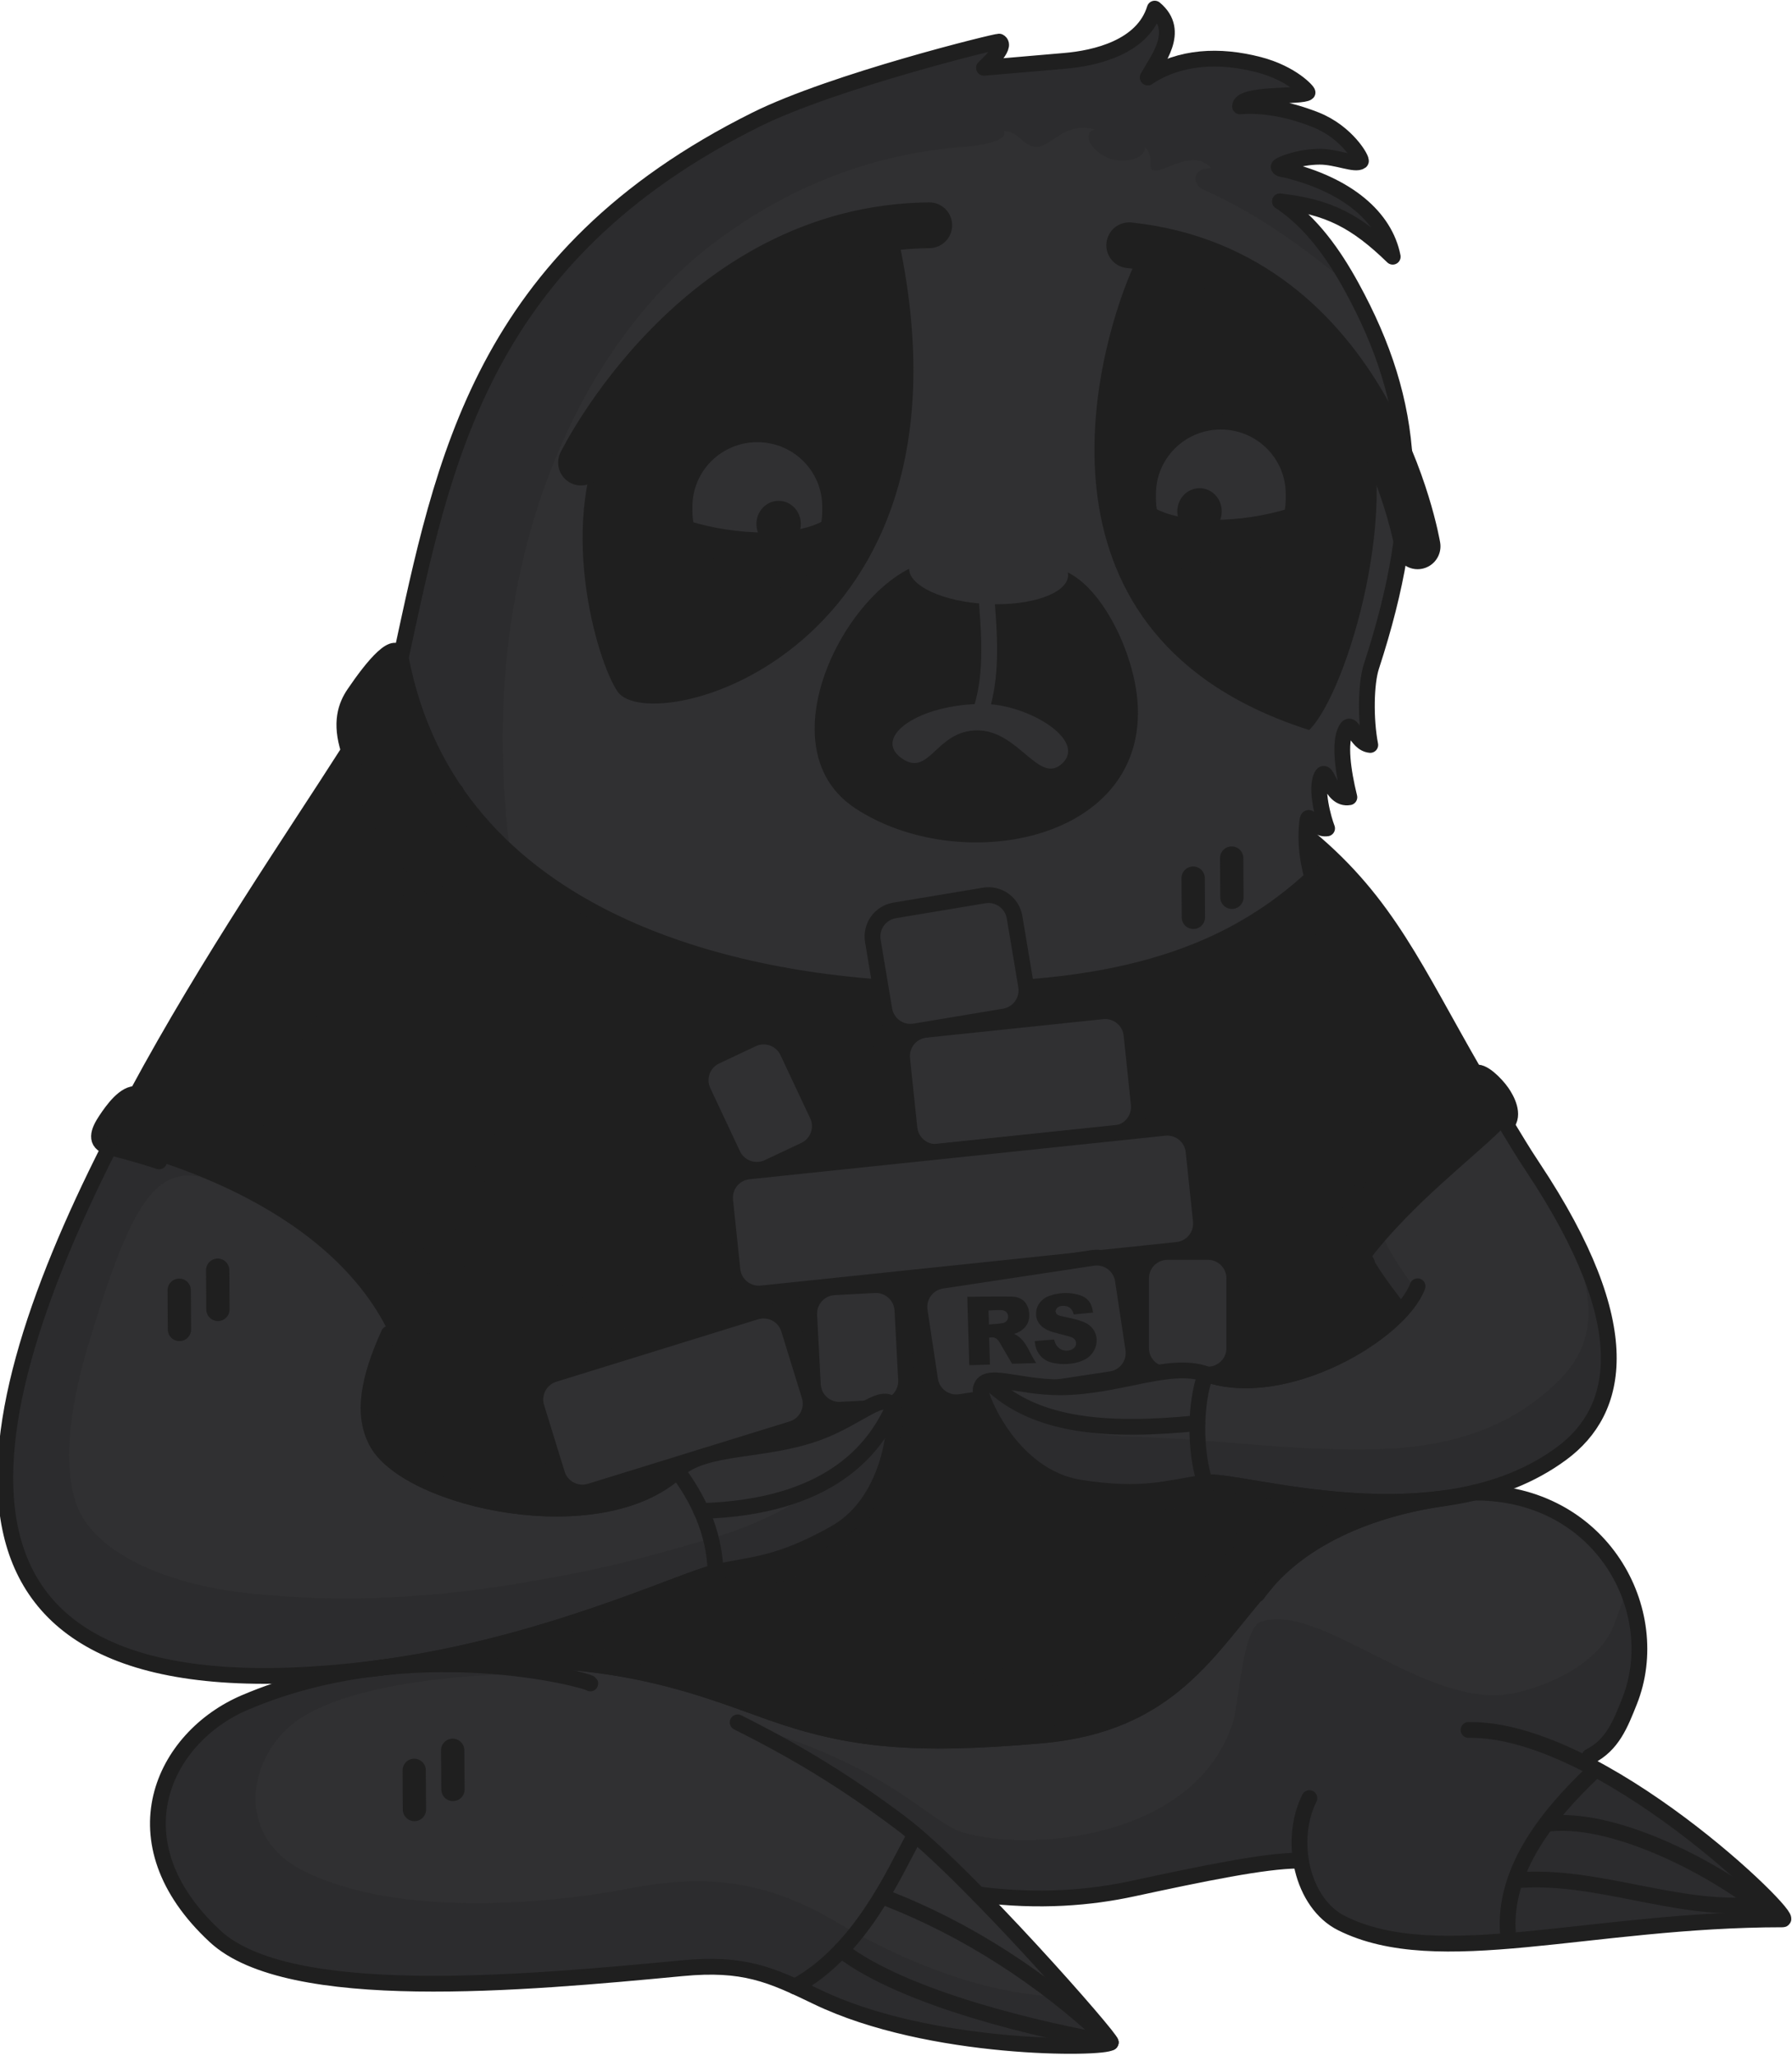 <svg width="839" height="962" viewBox="0 0 839 962" fill="none" xmlns="http://www.w3.org/2000/svg">
<path d="M52.676 533.818C104.288 432.821 182.96 328.864 187.554 307.752C207.399 216.254 224.903 120.106 353.806 56.007C389.915 38.023 466.952 19.109 467.713 19.475C471.913 21.589 460.609 31.737 460.609 31.737C460.609 31.737 482.681 29.792 498.268 28.467C512.785 27.255 534.969 22.125 540.55 4C553.347 14.683 541.142 28.608 537.337 36.247C552.502 26.353 570.852 25.479 589.371 30.299C605.016 34.386 612.457 42.984 612.119 43.322C609.807 45.633 580.52 43.266 580.52 49.777C590.442 49.044 602.028 50.594 615.84 56.007C630.695 61.841 637.911 74.864 637.065 75.484C634.415 77.457 625.705 73.314 617.813 73.342C607.665 73.37 598.279 77.26 598.56 78.134C598.927 79.233 600.675 79.149 601.802 79.431C630.751 86.478 648.396 101.586 652.005 120.106C634.725 103.39 621.759 96.738 599.209 94.257C614.036 104.123 624.465 119.091 632.724 134.228C662.8 189.109 666.098 237.93 641.97 311.952C639.433 319.76 639.123 336.475 641.462 348.624C634.359 348.004 633.006 335.629 629.962 341.633C626.889 347.637 628.58 360.688 631.653 373.091C622.492 374.698 621.195 357.306 618.489 363.451C615.783 369.567 619.448 383.098 621.223 387.664C614.74 388.566 612.542 379.095 611.95 384.366C611.696 386.593 611.555 388.791 611.555 390.962C658.009 429.974 668.212 472.002 717.654 546.389C767.321 621.115 757.962 660.24 731.156 680.112C718.781 689.273 704.857 695.052 690.396 698.491C753.142 698.519 779.611 754.246 762.811 796.274C758.695 806.563 749.562 818.401 739.077 823.813C790.125 848.844 839.312 898.201 834.633 898.201C744.207 898.201 673.174 922.527 628.073 899.977C617.615 894.762 611.02 883.205 609.018 870.549C599.519 870.746 565.524 876.412 530.262 883.825C500.044 890.167 481.553 888.758 457.96 886.531C488.854 917.763 520.734 954.971 519.917 955.817C516.788 958.918 435.071 959.932 382.276 934.422C360.684 923.993 348.14 918.327 319.276 921.061C244.719 928.136 135.125 938.115 100.623 906.15C52.761 861.839 76.241 813.018 114.576 796.725C134.505 788.241 154.772 783.42 173.912 780.968C-43.614 807.38 -17.37 670.867 52.676 533.818Z" fill="#303032"/>
<path d="M634.444 488.322C644.338 546.417 631.794 556.875 632.386 567.361C633.401 585.683 644.986 599.27 655.838 613.786C662.04 622.073 668.016 630.642 671.68 640.536C676.782 654.377 679.883 677.716 672.948 692.148C673.287 692.148 683.857 695.869 691.186 698.35C705.393 694.911 719.092 689.16 731.241 680.14C758.047 660.268 767.406 621.143 717.739 546.417C668.072 471.72 659.757 431.27 612.824 392.118C612.57 392.625 611.95 392.23 611.274 391.61C611.358 395.105 611.809 398.883 612.627 403.026C618.264 431.214 629.652 460.05 634.444 488.322Z" fill="#303032"/>
<path opacity="0.23" d="M577.082 806.591C580.126 797.373 581.62 762.026 590.274 758.982C618.067 749.313 668.946 801.066 708.916 792.356C726.787 788.466 749.873 777.586 756.13 759.179C757.455 755.317 761.542 745.762 761.261 741.139C769.097 760.842 769.491 787.592 758.216 807.183C749.675 821.981 738.062 822.94 739.105 823.109C763.854 835.483 823.386 877.229 832.886 897.44C815.127 898.286 787.109 900.174 779.16 900.907C741.135 904.346 658.206 921.315 625.847 899.554C614.881 892.169 610.315 881.937 609.075 870.577C593.29 870.436 562.819 876.525 530.318 883.853C509.995 888.448 483.724 891.098 458.016 886.559C430.392 858.597 396.088 826.971 346.449 806.534C416.355 825.758 434.451 852.65 450.885 857.554C482.117 866.913 559.154 860.711 577.082 806.591Z" fill="#1F1F1F"/>
<path d="M372.016 929.602C375.285 931.068 378.696 932.703 382.36 934.479C435.128 959.989 516.873 958.974 520.001 955.845C521.073 954.774 461.399 886.531 428.532 858.597L427.376 860.514C418.835 876.186 401.81 912.718 372.016 929.602Z" fill="#303032"/>
<path d="M505.542 696.179C535.562 700.858 546.33 696.292 564.144 693.811C559.268 678.675 559.437 656.632 564.482 642.989C547.485 636.985 523.441 649.19 496.296 649.218C475.578 649.247 460.723 641.298 459.116 650.233C458.525 653.531 473.464 691.134 505.542 696.179Z" fill="#303032"/>
<path d="M317.05 688.23C326.267 700.52 334.47 716.249 335.034 735.755C352.595 731.893 364.293 732.429 390.817 717.574C419.118 701.704 420.048 661.254 418.329 658.351C413.734 650.571 402.572 663.143 383.15 670.359C357.668 679.774 330.298 675.997 317.05 688.23Z" fill="#303032"/>
<path d="M64.149 511.944C97.382 450.917 137.803 391.075 163.144 351.358C166.583 362.041 166.921 362.041 163.482 351.358C163.482 351.33 163.482 351.33 163.454 351.302C159.226 338.195 162.101 330.302 165.878 324.721C174.786 311.585 185.779 298.393 187.724 307.667C187.724 307.695 187.752 307.752 187.752 307.78C211.317 431.468 345.885 463.377 446.319 463.32C533.842 463.292 580.408 442.207 614.487 410.975L614.515 410.947C613.867 408.298 613.303 405.648 612.767 403.026C612.091 399.278 611.753 395.585 611.753 391.892C612.288 392.343 612.767 392.541 612.965 392.118C613.669 392.71 614.374 393.302 615.079 393.894C615.417 394.175 615.727 394.457 616.037 394.739C649.242 424.224 663.364 455.907 690.396 502.304C690.453 502.276 690.481 502.247 690.537 502.219C693.779 500.472 700.46 507.349 703.137 511.183C705.308 514.284 709.508 521.725 705.223 526.32C692.764 539.709 661.279 562.569 640.025 591.039C639.969 590.954 639.912 590.842 639.856 590.757C639.771 590.616 639.687 590.475 639.602 590.306C639.461 590.081 639.348 589.855 639.236 589.601C638.869 588.981 638.531 588.361 638.249 587.713C637.995 587.234 637.77 586.754 637.544 586.275C637.291 585.796 637.065 585.289 636.868 584.809C636.614 584.302 636.417 583.823 636.22 583.315C636.022 582.808 635.825 582.329 635.656 581.822C635.515 581.455 635.374 581.117 635.261 580.75C635.008 580.102 634.782 579.426 634.585 578.749C634.359 578.016 634.134 577.283 633.965 576.522C633.88 576.212 633.795 575.93 633.739 575.62C633.542 574.831 633.373 574.014 633.232 573.196C633.063 572.407 632.95 571.589 632.837 570.744C632.809 570.546 632.781 570.321 632.752 570.095C632.668 569.193 632.583 568.291 632.527 567.361C632.414 565.219 632.837 563.105 633.485 560.568C633.514 560.512 633.514 560.483 633.542 560.427C633.739 559.666 633.965 558.877 634.19 558.031C634.416 557.214 634.669 556.34 634.923 555.438C634.951 555.269 635.008 555.1 635.064 554.902C635.289 554 635.543 553.014 635.797 551.971C635.938 551.463 636.05 550.9 636.163 550.364C636.163 550.308 636.163 550.251 636.191 550.195C636.332 549.575 636.445 548.955 636.586 548.278C636.952 546.305 637.319 544.163 637.601 541.738C637.798 540.132 637.967 538.441 638.08 536.608C638.193 535.199 638.249 533.705 638.305 532.155C638.334 531.422 638.362 530.689 638.362 529.928C638.418 527.955 638.39 525.841 638.334 523.614C638.334 522.43 638.277 521.19 638.221 519.921C638.165 519.076 638.136 518.202 638.08 517.328C637.995 515.862 637.883 514.34 637.742 512.761C637.516 510.027 637.178 510.027 637.403 512.761C637.544 514.34 637.629 515.862 637.742 517.328C637.798 518.202 637.826 519.076 637.883 519.921C637.939 521.19 637.967 522.402 637.995 523.614C638.052 525.841 638.08 527.955 638.024 529.928C638.024 530.689 637.995 531.422 637.967 532.155C637.911 533.705 637.854 535.199 637.742 536.608C637.601 538.412 637.46 540.132 637.263 541.738C636.981 544.163 636.614 546.305 636.248 548.278C636.107 548.955 635.994 549.575 635.853 550.195C635.825 550.251 635.825 550.308 635.825 550.364C635.684 550.928 635.571 551.435 635.459 551.971C635.205 553.014 634.951 554 634.726 554.902C634.669 555.1 634.613 555.269 634.585 555.438C634.331 556.34 634.077 557.214 633.852 558.031C633.626 558.877 633.401 559.666 633.203 560.427C633.175 560.483 633.175 560.512 633.147 560.568C632.499 563.105 632.076 565.219 632.189 567.361C632.245 568.291 632.33 569.193 632.414 570.095C632.442 570.321 632.471 570.546 632.499 570.744C632.612 571.589 632.724 572.407 632.893 573.196C633.034 574.014 633.203 574.831 633.401 575.62C633.457 575.93 633.542 576.212 633.626 576.522C633.795 577.283 634.021 578.016 634.246 578.749C634.444 579.426 634.669 580.102 634.923 580.75C635.036 581.117 635.148 581.455 635.318 581.822C635.487 582.329 635.684 582.808 635.881 583.315C636.079 583.823 636.276 584.302 636.53 584.809C636.727 585.289 636.952 585.796 637.206 586.275C637.403 586.754 637.629 587.234 637.911 587.713C638.193 588.361 638.531 588.981 638.897 589.601C639.01 589.855 639.123 590.081 639.264 590.306C639.348 590.475 639.433 590.616 639.518 590.757C639.574 590.87 639.602 590.954 639.658 591.039H639.687C639.884 591.462 640.138 591.885 640.391 592.279C640.871 593.125 641.378 593.942 641.914 594.788C643.069 596.648 644.309 598.48 645.606 600.285C646.226 601.187 646.875 602.089 647.551 602.991C648.82 604.766 650.173 606.514 651.497 608.29C652.879 610.122 654.26 611.954 655.641 613.786C637.375 633.631 594.868 653.757 564.482 643.017C547.484 637.013 523.44 649.219 496.295 649.247C475.577 649.275 460.722 641.326 459.116 650.261C458.524 653.559 473.463 691.162 505.541 696.208C535.561 700.887 546.329 696.32 564.143 693.84C575.447 692.289 625.339 707.595 674.076 701.422C637.685 707.003 608.906 721.351 592.303 741.167C592.275 741.195 592.275 741.195 592.247 741.223C565.666 771.159 548.161 806.873 487.247 812.172C427.179 817.415 397.272 814.286 360.571 801.32C324.406 788.579 277.699 767.805 178.196 780.461C254.924 770.285 319.614 739.222 335.033 735.783C352.594 731.921 364.292 732.457 390.817 717.602C419.117 701.732 420.047 661.283 418.328 658.38C413.733 650.6 402.571 663.171 383.15 670.388C357.668 679.802 330.298 676.025 317.049 688.259C280.687 721.858 192.037 702.099 176.674 675.461C169.035 662.213 172.7 644.68 182.03 624.216C182.932 625.992 184.003 626.668 185.159 626.612C184.116 626.527 183.157 625.823 182.368 624.216V624.188C152.066 560.991 65.389 540.555 51.351 536.89C51.323 536.89 51.323 536.89 51.295 536.862C39.456 533.423 53.663 512.733 64.149 511.944Z" fill="#1F1F1F"/>
<path d="M636.585 199.342C630.074 172.873 618.348 162.359 594.67 157.99C566.849 152.86 558.054 110.719 531.163 109.62C526.174 109.423 514.532 106.914 512.08 102.235C504.469 87.746 521.974 81.601 513.264 83.236C504.554 84.899 448.798 104.264 429.8 106.35C375.087 112.382 324.011 122.84 291.539 181.668C284.238 194.888 266.649 238.523 274.288 272.292C285.394 321.479 291.172 342.113 344.56 378.982C407.983 422.758 576.743 409.707 615.642 338.138C614.627 282.355 648.734 248.727 636.585 199.342Z" fill="#303032"/>
<path d="M484.456 267.612C506.584 256.563 531.699 300.338 532.742 331.204C534.884 394.514 448.799 409.961 400.513 378.334C350.198 345.382 410.914 248.445 449.363 263.835" fill="#1F1F1F"/>
<path d="M636.926 187.221C657.898 232.575 630.979 323.791 612.967 341.633C591.769 334.897 574.744 326.046 561.186 315.701C474.057 249.375 529.023 122.812 534.971 116.864C538.833 113.002 585.314 120.106 618.491 158.638C625.933 167.292 632.642 177.947 636.926 187.221Z" fill="#1F1F1F"/>
<path d="M421.231 114.468C460.891 305.919 304.618 346.059 289.171 323.678C279.277 309.33 259.743 242.074 285.647 196.748C288.184 192.323 302.25 164.896 328.098 142.628C360.627 114.581 417.848 94.257 421.231 114.468Z" fill="#1F1F1F"/>
<path d="M576.66 401.561L576.772 419.911" stroke="#1F1F1F" stroke-width="10.909" stroke-miterlimit="10" stroke-linecap="round" stroke-linejoin="round"/>
<path d="M558.619 410.947L558.731 429.297" stroke="#1F1F1F" stroke-width="10.909" stroke-miterlimit="10" stroke-linecap="round" stroke-linejoin="round"/>
<path d="M435.071 105.42C325.815 106.519 272.033 216.48 272.033 216.48" stroke="#1F1F1F" stroke-width="21.423" stroke-miterlimit="10" stroke-linecap="round" stroke-linejoin="round"/>
<path d="M528.685 114.778C642.31 126.927 663.704 255.661 663.704 255.661" stroke="#1F1F1F" stroke-width="21.423" stroke-miterlimit="10" stroke-linecap="round" stroke-linejoin="round"/>
<path d="M500.073 269.416C500.496 261.101 484.147 253.546 463.598 252.532C443.049 251.517 426.052 257.465 425.629 265.78C425.206 274.095 441.555 281.65 462.104 282.664C482.653 283.679 499.65 277.732 500.073 269.416Z" fill="#303032"/>
<path d="M747.224 828.774C761.121 842.671 799.428 860.288 816.566 875.594C821.415 879.935 833.451 890.111 832.859 897.44C832.69 899.751 830.942 898.765 829.73 898.624C816.2 897.102 795.82 895.692 782.431 897.947C769.098 900.174 713.653 915.875 704.971 907.644C701.165 904.008 702.547 897.722 703.223 893.324C707 869.224 722.475 853.326 738.796 836.188C741.136 833.707 744.969 826.519 747.224 828.774Z" fill="#303032"/>
<path opacity="0.23" d="M264.478 602.032C276.881 603.723 280.573 636.139 347.632 624.3C387.264 617.31 412.69 599.495 436.593 593.745C454.577 589.432 461.905 598.001 490.685 598.339C512.728 598.621 542.1 595.69 563.72 589.46C596.53 579.989 618.235 566.741 622.266 576.015C631.032 596.282 568.004 609.812 509.994 611.531C475.971 612.518 449.024 601.891 440.201 605.302C401.753 620.185 356.68 647.555 309.466 643.214C283.082 640.79 240.321 598.706 264.478 602.032Z" fill="#1F1F1F"/>
<path d="M460.328 329.428C480.961 329.428 508.867 346.2 497.423 357.193C486.458 367.707 477.128 341.802 457.537 341.802C437.947 341.802 435.156 364.437 421.851 354.628C408.547 344.818 430.223 329.428 460.328 329.428Z" fill="#303032"/>
<path d="M211.935 819.106L212.076 837.428" stroke="#1F1F1F" stroke-width="10.909" stroke-miterlimit="10" stroke-linecap="round" stroke-linejoin="round"/>
<path d="M193.922 828.493L194.035 846.815" stroke="#1F1F1F" stroke-width="10.909" stroke-miterlimit="10" stroke-linecap="round" stroke-linejoin="round"/>
<path d="M101.919 594.421L102.031 612.772" stroke="#1F1F1F" stroke-width="10.909" stroke-miterlimit="10" stroke-linecap="round" stroke-linejoin="round"/>
<path d="M83.907 603.808L84.019 622.158" stroke="#1F1F1F" stroke-width="10.909" stroke-miterlimit="10" stroke-linecap="round" stroke-linejoin="round"/>
<path opacity="0.23" d="M100.764 906.206C103.076 908.321 105.697 910.266 108.629 912.041C118.889 918.243 132.814 922.33 149.05 924.839C177.463 929.264 212.867 928.926 247.792 926.925C247.82 926.953 247.848 926.953 247.848 926.925C257.827 926.333 267.777 925.628 277.502 924.839C277.53 924.867 277.558 924.867 277.586 924.839C282.434 924.444 287.226 924.021 291.934 923.627H292.018C296.754 923.204 301.377 922.781 305.943 922.358C310.538 921.935 315.048 921.512 319.417 921.09C331.735 919.934 341.093 920.3 349.465 921.935C360.656 924.078 370.07 928.475 382.445 934.451C397.863 941.892 415.734 947.107 433.408 950.63C471.885 958.326 509.374 958.185 518.197 956.465C519.155 956.268 519.747 956.071 519.973 955.845C520.142 955.676 519.071 954.182 517.098 951.617C517.041 951.532 516.985 951.476 516.9 951.391C516.562 950.997 516.196 950.546 515.829 950.067C513.743 947.53 510.953 944.232 507.655 940.37C506.753 939.327 505.794 938.256 504.836 937.128C504.019 936.198 503.173 935.24 502.327 934.253H502.299C466.36 935.409 424.67 919.117 391.549 899.441C358.457 879.766 330.128 876.891 294.161 883.854C258.165 890.788 184.764 898.004 140.622 874.749C113.336 860.401 114.238 828.267 134.392 809.015C152.517 791.708 200.549 783.139 257.319 783.139C238.518 779.756 207.681 776.599 173.263 781.081C171.882 781.278 170.473 781.476 169.063 781.673C167.09 781.983 165.117 782.293 163.144 782.631C163.116 782.631 163.116 782.631 163.087 782.631C159.423 783.28 155.759 784.012 152.038 784.83C150.741 785.14 149.445 785.45 148.148 785.732C146.203 786.211 144.258 786.719 142.313 787.226C138.198 788.353 134.054 789.594 129.939 790.975C128.924 791.313 127.909 791.68 126.894 792.018C125.88 792.384 124.865 792.751 123.85 793.117C122.835 793.512 121.82 793.878 120.806 794.273C118.776 795.062 116.747 795.88 114.717 796.753C76.382 813.074 52.901 861.867 100.764 906.206Z" fill="#1F1F1F"/>
<path opacity="0.23" d="M48.787 536.016C48.815 536.016 48.843 536.044 48.872 536.044C48.9 536.073 48.9 536.073 48.928 536.073C54.65 537.566 72.437 541.851 93.578 550.674C71.957 546.53 60.457 565.726 41.486 628.838C31.142 663.228 30.099 688.258 35.849 704.156C43.882 726.368 77.003 741.167 114.662 745.423C162.638 750.863 208.217 747.114 246.834 740.349C275.783 735.304 290.554 732.4 333.681 719.744C376.78 707.088 410.324 679.323 415.905 657.562C417.624 660.465 416.694 700.915 388.393 716.784C361.869 731.639 350.171 731.104 332.61 734.965C317.191 738.404 252.5 769.467 175.773 779.643C174.758 779.784 173.462 779.953 171.517 780.207C-44.43 806.393 -20.132 672.05 48.787 536.016Z" fill="#1F1F1F"/>
<path opacity="0.23" d="M662.828 604.005C656.599 593.322 634.894 570.433 644.675 540.132C641.772 543.711 636.557 550.505 635.401 553.605C634.246 556.706 631.793 563.668 632.695 569.334C633.626 575 636.416 586.331 641.011 593.294C645.605 600.256 651.44 608.29 655.64 613.758C658.008 611.334 660.178 608.064 662.828 604.005Z" fill="#1F1F1F"/>
<path opacity="0.23" d="M505.739 696.179C535.759 700.859 546.527 696.292 564.37 693.812C580.296 691.613 673.259 723.099 731.241 680.112C756.216 661.593 766.053 626.358 727.07 561.16C744.011 597.268 753.2 623.539 728.986 646.935C711.369 663.961 685.831 677.519 643.126 678.224C600.45 678.957 571.276 673.573 533.138 672.473C495.874 671.431 474.31 661.762 460.301 647.922C459.821 648.514 459.511 649.275 459.342 650.233C458.75 653.531 473.69 691.134 505.739 696.179Z" fill="#1F1F1F"/>
<path opacity="0.23" d="M187.611 307.667C187.64 307.723 187.668 307.78 187.668 307.836C195.137 347.045 213.741 377.037 238.913 399.7C221.211 262.257 272.767 161.006 332.75 114.834C372.805 83.997 414.636 71.228 452.633 68.606C456.776 68.325 471.998 66.436 470.109 61.391C476.987 61.306 478.509 68.24 485.049 68.748C491.673 69.255 498.438 56.542 512.419 60.601C506.161 62.941 511.207 70.552 518.677 73.878C524.794 76.612 536.04 75.033 536.153 68.917C540.832 73.793 536.717 78.67 540.128 79.769C544.44 81.15 558.703 69.17 567.103 78.641C556.42 79.233 559.493 86.957 562.763 88.423C589.597 100.346 610.823 116.159 632.696 134.199C624.437 119.091 614.036 104.18 599.238 94.342C621.788 96.823 634.754 103.475 652.033 120.19C648.425 101.671 630.78 86.562 601.831 79.515C600.703 79.233 598.956 79.318 598.589 78.219C598.307 77.345 607.694 73.455 617.841 73.427C625.734 73.398 634.444 77.542 637.094 75.569C637.939 74.949 630.723 61.926 615.868 56.091C602.056 50.679 590.471 49.129 580.549 49.862C580.549 43.35 609.836 45.718 612.148 43.407C612.486 43.068 605.044 34.471 589.4 30.384C570.881 25.564 552.53 26.438 537.365 36.331C541.171 28.693 553.376 14.768 540.579 4.085C534.998 22.209 512.814 27.34 498.297 28.552C482.709 29.877 460.638 31.822 460.638 31.822C460.638 31.822 471.941 21.674 467.742 19.56C466.98 19.193 389.943 38.107 353.835 56.091C225.017 120.162 207.456 216.226 187.611 307.667Z" fill="#1F1F1F"/>
<path opacity="0.23" d="M163.427 351.273C163.455 351.302 163.455 351.302 163.455 351.33C165.316 357.137 174.026 389.017 207.879 421.207C203.961 401.645 209.486 389.75 226.455 387.072C207.654 366.213 193.898 340.139 187.725 307.752C187.725 307.723 187.697 307.667 187.697 307.639C185.752 298.365 174.759 311.557 165.851 324.692C162.074 330.274 159.199 338.166 163.427 351.273Z" fill="#1F1F1F"/>
<path opacity="0.23" d="M51.266 536.355C51.294 536.383 51.294 536.383 51.323 536.383C57.383 537.961 76.325 543.261 99.411 552.957C99.326 537.144 104.626 528.518 116.408 527.532C117.338 527.926 119.171 528.744 119.847 529.054C143.158 475.892 169.345 443.871 196.574 409.34C171.741 381.322 164.75 355.953 163.115 350.851C137.803 390.567 97.353 450.438 64.148 511.437C53.662 512.226 39.456 532.916 51.266 536.355Z" fill="#1F1F1F"/>
<path opacity="0.23" d="M238.999 525.023C232.854 549.913 208.218 617.958 198.465 646.935C188.176 677.575 206.103 702.38 247.821 705.425C223.072 702.719 207.513 698.491 196.548 691.754C185.611 685.017 175.463 678.787 173.997 668.555C172.532 658.323 172.137 651.558 174.759 643.665C177.38 635.773 180.453 626.95 181.608 625.061C182.764 623.173 183.497 627.57 187.077 627.063C190.685 626.555 194.236 623.821 196.238 615.055C198.239 606.288 198.577 602.765 197.76 597.578C196.942 592.392 198.662 591.349 201.988 586.049C205.314 580.75 227.357 545.149 238.999 525.023Z" fill="#1F1F1F"/>
<path opacity="0.23" d="M416.439 681.634C414.043 708.103 400.344 724.762 376.948 735.755C353.553 746.748 341.516 743.478 317.049 752.837C292.582 762.195 280.913 770.82 277.897 778.995C268.876 777.98 229.103 774.316 188.992 778.854C225.326 772.145 248.356 766.451 273.386 757.657C298.417 748.89 320.686 741.026 329.142 738.151C337.598 735.276 356.851 733.472 375.37 725.015C393.889 716.559 407.842 708.61 416.439 681.634Z" fill="#1F1F1F"/>
<path opacity="0.23" d="M449.563 784.294C465.432 787 494.297 792.44 516.086 785.422C550.306 774.4 550.306 741.139 595.857 708.779C609.19 712.021 620.86 717.095 612.403 723.55C636.391 708.92 657.504 704.664 670.978 701.028C657.109 702.352 654.431 701.986 625.652 701.028C596.872 700.069 575.985 693.163 565.527 693.699C555.069 694.263 549.714 699.646 520.004 698.322C490.266 697.025 480.992 685.44 468.364 669.767C482.035 699.787 502.95 705.594 521.864 707.116C540.778 708.638 560.143 703.424 573.842 704.917C578.691 705.453 586.668 706.637 594.335 708.413C565.386 721.464 548.417 750.215 511.97 768.904C496.016 777.106 474.086 779.531 449.563 784.294Z" fill="#1F1F1F"/>
<path opacity="0.23" d="M747.224 828.774C769.802 839.542 799.118 862.008 816.228 877.314C821.076 881.655 832.858 893.86 832.858 897.44C832.858 899.78 830.942 898.765 829.73 898.624C816.199 897.102 795.82 895.692 782.43 897.947C769.098 900.174 713.652 915.875 704.97 907.644C701.165 904.008 702.546 897.722 703.223 893.324C707 869.224 722.475 853.326 738.796 836.188C741.135 833.707 744.969 826.519 747.224 828.774Z" fill="#1F1F1F"/>
<path d="M110.376 525.023C146.766 539.511 177.914 563.105 196.546 594.9C201.112 602.088 196.32 615.647 194.347 620.128C192.374 624.639 186.06 630.755 182.001 624.187M74.521 543.514C63.415 539.878 54.958 537.82 51.322 536.862C51.294 536.862 51.294 536.862 51.266 536.834C43.909 534.917 46.108 529.336 49.518 524.234C52.506 519.724 58.538 511.126 64.26 512M640.024 591.01C639.968 590.926 639.911 590.813 639.855 590.729C639.77 590.588 639.686 590.447 639.601 590.278C639.46 590.052 639.347 589.827 639.235 589.573C638.868 588.953 638.53 588.333 638.248 587.684C637.994 587.205 637.769 586.726 637.543 586.247C637.29 585.768 637.064 585.26 636.867 584.781C636.613 584.274 636.416 583.794 636.219 583.287C636.021 582.78 635.824 582.3 635.655 581.793C635.514 581.427 635.373 581.088 635.26 580.722C635.007 580.074 634.781 579.397 634.584 578.721C634.358 577.988 634.133 577.255 633.964 576.494C633.879 576.184 633.794 575.902 633.738 575.592C633.541 574.803 633.372 573.985 633.231 573.168C633.062 572.378 632.949 571.561 632.836 570.715C632.808 570.518 632.78 570.292 632.752 570.067C632.667 569.165 632.582 568.263 632.526 567.333C632.413 565.19 632.836 563.076 633.484 560.54C633.513 560.483 633.513 560.455 633.541 560.399C633.738 559.637 633.964 558.848 634.189 558.003C634.415 557.185 634.668 556.311 634.922 555.409C634.95 555.24 635.007 555.071 635.063 554.874C635.288 553.972 635.542 552.985 635.796 551.942C635.937 551.435 636.049 550.871 636.162 550.335C636.162 550.279 636.162 550.223 636.19 550.166C636.331 549.546 636.444 548.926 636.585 548.25C636.951 546.276 637.318 544.134 637.6 541.71C637.797 540.103 637.966 538.412 638.079 536.58C638.192 535.171 638.248 533.677 638.304 532.126C638.333 531.393 638.361 530.66 638.361 529.899C638.417 527.926 638.389 525.812 638.333 523.585C638.333 522.401 638.276 521.161 638.22 519.893C638.164 519.047 638.135 518.173 638.079 517.299C637.994 515.834 637.882 514.312 637.741 512.733C637.515 509.999 626.663 454.807 621.786 438.035C621.702 438.12 637.177 509.999 637.402 512.733C637.543 514.312 637.628 515.834 637.741 517.299C637.797 518.173 637.825 519.047 637.882 519.893C637.938 521.161 637.966 522.373 637.994 523.585C638.051 525.812 638.079 527.926 638.023 529.899C638.023 530.66 637.994 531.393 637.966 532.126C637.91 533.677 637.853 535.171 637.741 536.58C637.6 538.384 637.459 540.103 637.262 541.71C636.98 544.134 636.613 546.276 636.247 548.25C636.106 548.926 635.993 549.546 635.852 550.166C635.824 550.223 635.824 550.279 635.824 550.335C635.683 550.899 635.57 551.407 635.458 551.942C635.204 552.985 634.95 553.972 634.725 554.874C634.668 555.071 634.612 555.24 634.584 555.409C634.33 556.311 634.076 557.185 633.851 558.003C633.625 558.848 633.4 559.637 633.203 560.399C633.174 560.455 633.174 560.483 633.146 560.54C632.498 563.076 632.075 565.19 632.188 567.333C632.244 568.263 632.329 569.165 632.413 570.067C632.441 570.292 632.47 570.518 632.498 570.715C632.611 571.561 632.723 572.378 632.892 573.168C633.033 573.985 633.203 574.803 633.4 575.592C633.456 575.902 633.541 576.184 633.625 576.494C633.794 577.255 634.02 577.988 634.245 578.721C634.443 579.397 634.668 580.074 634.922 580.722C635.035 581.088 635.147 581.427 635.317 581.793C635.486 582.3 635.683 582.78 635.88 583.287C636.078 583.794 636.275 584.274 636.529 584.781C636.726 585.26 636.951 585.768 637.205 586.247C637.402 586.726 637.628 587.205 637.91 587.684C638.192 588.333 638.53 588.953 638.896 589.573C639.009 589.827 639.122 590.052 639.263 590.278C639.347 590.447 639.432 590.588 639.517 590.729C639.573 590.841 639.601 590.926 639.658 591.01H639.686C639.883 591.433 640.137 591.856 640.39 592.251C640.87 593.096 641.377 593.914 641.913 594.759C643.068 596.62 644.308 598.452 645.605 600.256C646.225 601.158 646.874 602.06 647.55 602.962C648.819 604.738 650.172 606.486 651.496 608.261C652.878 610.094 654.259 611.926 655.64 613.758C637.374 633.602 594.867 653.728 564.481 642.989C547.483 636.985 523.439 649.19 496.294 649.218C475.576 649.246 460.721 641.297 459.115 650.233C458.523 653.531 473.462 691.133 505.54 696.179C535.56 700.858 546.328 696.292 564.142 693.811C575.446 692.261 625.338 707.567 674.075 701.394C637.684 706.975 608.905 721.323 592.302 741.139C592.274 741.167 592.274 741.167 592.246 741.195C565.665 771.13 548.16 806.844 487.246 812.144C427.178 817.387 397.271 814.258 360.57 801.291C324.405 788.55 277.698 767.776 178.195 780.432C254.923 770.257 319.613 739.194 335.032 735.755C352.593 731.893 364.291 732.429 390.816 717.574C419.116 701.704 420.047 661.254 418.327 658.351C413.732 650.571 402.57 663.143 383.149 670.359C357.667 679.774 330.297 675.997 317.048 688.23C280.686 721.83 192.036 702.07 176.673 675.433C169.034 662.185 172.699 644.652 182.029 624.187M690.396 502.275C690.452 502.247 690.48 502.219 690.536 502.191C693.778 500.443 700.459 507.321 703.136 511.155C705.307 514.255 709.507 521.697 705.222 526.291" stroke="#1F1F1F" stroke-width="7.385" stroke-miterlimit="10" stroke-linecap="round" stroke-linejoin="round"/>
<path d="M184.649 577.678C183.945 585.401 180.337 589.376 176.024 591.715" stroke="#1F1F1F" stroke-width="7.385" stroke-miterlimit="10" stroke-linecap="round" stroke-linejoin="round"/>
<path d="M170.246 562.231C169.344 567.981 164.834 573.534 160.888 576.043" stroke="#1F1F1F" stroke-width="7.385" stroke-miterlimit="10" stroke-linecap="round" stroke-linejoin="round"/>
<path d="M150.769 546.53C148.993 552.675 144.511 556.565 140.198 559.581" stroke="#1F1F1F" stroke-width="7.385" stroke-miterlimit="10" stroke-linecap="round" stroke-linejoin="round"/>
<path d="M589.398 430.199C593.485 434.286 595.289 438.825 596.36 443.87" stroke="#1F1F1F" stroke-width="7.385" stroke-miterlimit="10" stroke-linecap="round" stroke-linejoin="round"/>
<path d="M558.617 446.21C560.703 450.551 562.141 456.329 562.62 461.347" stroke="#1F1F1F" stroke-width="7.385" stroke-miterlimit="10" stroke-linecap="round" stroke-linejoin="round"/>
<path d="M509.177 458.81C511.206 464.87 511.206 469.916 511.206 474.228" stroke="#1F1F1F" stroke-width="7.385" stroke-miterlimit="10" stroke-linecap="round" stroke-linejoin="round"/>
<path d="M488.909 461.375C489.782 465.575 490.684 472.96 490.149 479.443" stroke="#1F1F1F" stroke-width="7.385" stroke-miterlimit="10" stroke-linecap="round" stroke-linejoin="round"/>
<path d="M468.783 462.784C469.656 466.477 470.192 474.2 469.825 479.415" stroke="#1F1F1F" stroke-width="7.385" stroke-miterlimit="10" stroke-linecap="round" stroke-linejoin="round"/>
<path d="M366.602 456.386C364.854 460.191 363.416 465.772 363.191 470.423" stroke="#1F1F1F" stroke-width="7.385" stroke-miterlimit="10" stroke-linecap="round" stroke-linejoin="round"/>
<path d="M344.558 451.706C343.035 454.92 341.344 460.67 341.119 464.983" stroke="#1F1F1F" stroke-width="7.385" stroke-miterlimit="10" stroke-linecap="round" stroke-linejoin="round"/>
<path d="M231.725 392.766C227.215 396.064 223.747 399.136 221.182 402.463" stroke="#1F1F1F" stroke-width="7.385" stroke-miterlimit="10" stroke-linecap="round" stroke-linejoin="round"/>
<path d="M221.182 381.04C217.545 383.126 212.979 386.142 208.976 389.834" stroke="#1F1F1F" stroke-width="7.385" stroke-miterlimit="10" stroke-linecap="round" stroke-linejoin="round"/>
<path d="M213.43 370.413C208.92 372.386 205.706 374.19 203 376.361" stroke="#1F1F1F" stroke-width="7.385" stroke-miterlimit="10" stroke-linecap="round" stroke-linejoin="round"/>
<path d="M650.481 533.507C645.069 539.314 640.024 545.544 635.767 551.942" stroke="#1F1F1F" stroke-width="7.385" stroke-miterlimit="10" stroke-linecap="round" stroke-linejoin="round"/>
<path d="M457.987 886.559C486.823 890.252 510.669 888.082 530.288 883.853C563.381 876.722 592.386 870.746 607.776 870.746" stroke="#1F1F1F" stroke-width="7.385" stroke-miterlimit="10" stroke-linecap="round" stroke-linejoin="round"/>
<path d="M592.498 741.167C565.889 771.102 548.412 806.845 487.442 812.172C427.374 817.415 397.495 814.286 360.766 801.32C324.066 788.353 276.541 767.156 173.994 780.996" stroke="#1F1F1F" stroke-width="7.385" stroke-miterlimit="10" stroke-linecap="round" stroke-linejoin="round"/>
<path d="M304.985 475.723C341.855 487.252 388.195 494.721 446.431 494.721C538.803 494.721 625.706 428.226 625.086 423.998C623.62 413.794 617.7 407.621 614.346 410.919C580.267 442.151 533.673 463.236 446.178 463.264C345.745 463.32 211.176 431.412 187.611 307.724C185.694 298.224 174.673 311.473 165.737 324.664C161.96 330.246 159.085 338.166 163.341 351.33C165.371 357.644 175.603 395.106 217.829 430.115" stroke="#1F1F1F" stroke-width="7.385" stroke-miterlimit="10" stroke-linecap="round" stroke-linejoin="round"/>
<path d="M614.373 410.975C613.753 408.326 613.161 405.648 612.653 402.998C611.554 396.712 611.357 390.595 612.061 384.366C612.653 379.095 614.852 388.566 621.335 387.664C619.559 383.097 615.895 369.567 618.601 363.451C621.307 357.334 622.604 374.726 631.765 373.091C628.692 360.688 627.001 347.637 630.045 341.633C633.089 335.629 634.442 347.975 641.546 348.624C639.206 336.475 639.516 319.76 642.053 311.952C666.182 237.93 662.884 189.109 632.808 134.228C624.52 119.119 614.091 104.151 599.292 94.257" stroke="#1F1F1F" stroke-width="7.385" stroke-miterlimit="10" stroke-linecap="round" stroke-linejoin="round"/>
<path d="M462.101 282.664C463.933 305.44 463.567 319.365 458.944 333.769" stroke="#303032" stroke-width="7.385" stroke-miterlimit="10" stroke-linecap="round" stroke-linejoin="round"/>
<path d="M520.002 955.845C487.896 950.377 423.318 935.437 393.862 912.633" stroke="#1F1F1F" stroke-width="7.385" stroke-miterlimit="10" stroke-linecap="round" stroke-linejoin="round"/>
<path d="M537.42 36.247C541.225 28.636 553.431 14.683 540.633 4.028C535.052 22.153 512.868 27.283 498.352 28.495C482.764 29.82 460.693 31.737 460.693 31.737C460.693 31.737 471.996 21.589 467.796 19.475C467.063 19.109 389.998 38.023 353.889 56.007C225.015 120.134 207.51 216.282 187.638 307.752" stroke="#1F1F1F" stroke-width="7.385" stroke-miterlimit="10" stroke-linecap="round" stroke-linejoin="round"/>
<path d="M163.285 351.443C137.437 391.977 97.72 449.649 64.149 511.944" stroke="#1F1F1F" stroke-width="7.385" stroke-miterlimit="10" stroke-linecap="round" stroke-linejoin="round"/>
<path d="M51.238 536.834C-17.653 672.868 -41.951 807.211 174.024 780.996C252.668 771.441 319.558 739.25 335.258 735.783C352.819 731.893 364.517 732.457 391.042 717.602C419.342 701.732 420.273 661.283 418.553 658.379C413.959 650.571 402.796 663.171 383.375 670.387C357.921 679.83 330.523 676.025 317.274 688.258C280.912 721.858 192.262 702.127 176.899 675.461C169.289 662.241 172.925 644.737 182.227 624.3" stroke="#1F1F1F" stroke-width="7.385" stroke-miterlimit="10" stroke-linecap="round" stroke-linejoin="round"/>
<path d="M196.573 594.9C210.779 571.307 223.774 553.126 238.995 525.023" stroke="#1F1F1F" stroke-width="7.385" stroke-miterlimit="10" stroke-linecap="round" stroke-linejoin="round"/>
<path d="M520.002 955.845C487.924 925.092 451.167 902.457 416.327 888.786" stroke="#1F1F1F" stroke-width="7.385" stroke-miterlimit="10" stroke-linecap="round" stroke-linejoin="round"/>
<path d="M427.403 860.486C418.75 876.356 402.711 913.056 372.212 929.659" stroke="#1F1F1F" stroke-width="7.385" stroke-miterlimit="10" stroke-linecap="round" stroke-linejoin="round"/>
<path d="M821.638 891.351C784.486 894.678 746.968 876.637 709.591 879.992" stroke="#1F1F1F" stroke-width="7.385" stroke-miterlimit="10" stroke-linecap="round" stroke-linejoin="round"/>
<path d="M827.781 894.677C804.724 875.425 757.735 850.507 726.333 853.298" stroke="#1F1F1F" stroke-width="7.385" stroke-miterlimit="10" stroke-linecap="round" stroke-linejoin="round"/>
<path d="M745.051 830.043C727.123 847.237 703.22 874.1 706.067 905.614" stroke="#1F1F1F" stroke-width="7.385" stroke-miterlimit="10" stroke-linecap="round" stroke-linejoin="round"/>
<path d="M676.81 701.028C636.276 706.693 604.874 723.211 588.695 746.043" stroke="#1F1F1F" stroke-width="7.385" stroke-miterlimit="10" stroke-linecap="round" stroke-linejoin="round"/>
<path d="M663.702 601.948C655.415 624.131 601.266 655.899 564.678 642.989C547.681 636.985 523.665 649.219 496.492 649.219C475.774 649.219 460.919 641.298 459.341 650.205C458.749 653.531 473.688 691.134 505.738 696.151C535.758 700.859 546.525 696.264 564.368 693.783C580.294 691.585 673.286 723.07 731.268 680.084C758.075 660.212 767.433 621.087 717.766 546.361C712.157 537.905 709.902 533.874 705.223 526.263" stroke="#1F1F1F" stroke-width="7.385" stroke-miterlimit="10" stroke-linecap="round" stroke-linejoin="round"/>
<path d="M690.452 502.247C662.687 454.187 649.608 422.73 612.851 392.09" stroke="#1F1F1F" stroke-width="7.385" stroke-miterlimit="10" stroke-linecap="round" stroke-linejoin="round"/>
<path d="M345.375 806.027C373.648 820.149 396.198 833.961 421.623 853.016C452.094 875.876 521.182 954.689 520.027 955.845C516.898 958.974 435.153 959.96 382.386 934.45C360.794 924.021 348.222 918.355 319.386 921.089C244.829 928.165 135.235 938.143 100.733 906.178C52.871 861.867 76.351 813.046 114.686 796.725C192.597 763.576 275.639 786.38 276.372 787.818" stroke="#1F1F1F" stroke-width="7.385" stroke-miterlimit="10" stroke-linecap="round" stroke-linejoin="round"/>
<path d="M687.548 809.579C749.59 808.705 841.003 898.229 834.689 898.229C744.262 898.229 673.229 922.555 628.129 900.005C609.553 890.703 603.126 861.388 613.048 841.487" stroke="#1F1F1F" stroke-width="7.385" stroke-miterlimit="10" stroke-linecap="round" stroke-linejoin="round"/>
<path d="M690.394 698.491C750.124 698.322 779.693 754.246 762.893 796.274C758.721 806.704 754.944 816.654 744.289 821.981" stroke="#1F1F1F" stroke-width="7.385" stroke-miterlimit="10" stroke-linecap="round" stroke-linejoin="round"/>
<path d="M599.292 94.257C621.842 96.738 634.809 103.39 652.06 120.134C648.452 101.615 630.834 86.478 601.857 79.431C600.73 79.149 599.01 79.233 598.644 78.134C598.362 77.26 607.748 73.37 617.868 73.342C625.76 73.314 634.499 77.458 637.12 75.484C637.966 74.836 630.75 61.842 615.895 56.007C602.083 50.595 590.526 49.044 580.575 49.777C580.575 43.266 609.862 45.634 612.174 43.322C612.512 42.984 605.099 34.387 589.455 30.299C570.935 25.479 552.557 26.325 537.392 36.219" stroke="#1F1F1F" stroke-width="7.385" stroke-miterlimit="10" stroke-linecap="round" stroke-linejoin="round"/>
<path d="M439.41 539.032L522.141 530.379C528.934 529.674 533.867 523.585 533.162 516.764L529.752 484.292C529.047 477.498 522.958 472.565 516.137 473.27L433.406 481.924C426.613 482.629 421.68 488.717 422.384 495.538L425.795 528.011C426.528 534.804 432.617 539.765 439.41 539.032Z" fill="#303032"/>
<path d="M439.411 539.032L522.142 530.379C528.935 529.674 533.868 523.585 533.163 516.764L529.753 484.292C529.048 477.498 522.959 472.565 516.138 473.27L433.407 481.924C426.614 482.629 421.681 488.717 422.385 495.538L425.796 528.011C426.529 534.804 432.618 539.765 439.411 539.032Z" stroke="#1F1F1F" stroke-width="7.385" stroke-miterlimit="10" stroke-linecap="round" stroke-linejoin="round"/>
<path d="M359.613 546.277L376.723 538.215C382.924 535.312 385.574 527.926 382.642 521.725L368.746 492.184C365.842 485.983 358.457 483.333 352.256 486.265L335.146 494.327C328.945 497.23 326.295 504.615 329.227 510.816L343.123 540.357C346.055 546.53 353.44 549.208 359.613 546.277Z" fill="#303032"/>
<path d="M359.612 546.277L376.722 538.215C382.923 535.312 385.573 527.926 382.641 521.725L368.745 492.184C365.841 485.983 358.456 483.333 352.255 486.265L335.145 494.327C328.944 497.23 326.294 504.615 329.226 510.816L343.122 540.357C346.054 546.53 353.439 549.208 359.612 546.277Z" stroke="#1F1F1F" stroke-width="7.385" stroke-miterlimit="10" stroke-linecap="round" stroke-linejoin="round"/>
<path d="M356.542 605.302L551.206 584.922C558 584.217 562.933 578.129 562.228 571.307L558.817 538.835C558.113 532.042 552.024 527.109 545.203 527.813L350.538 548.193C343.744 548.898 338.812 554.986 339.516 561.808L342.927 594.28C343.632 601.073 349.748 606.006 356.542 605.302Z" fill="#303032"/>
<path d="M356.542 605.302L551.206 584.922C558 584.217 562.933 578.129 562.228 571.307L558.817 538.835C558.113 532.042 552.024 527.109 545.203 527.813L350.538 548.193C343.744 548.898 338.812 554.986 339.516 561.808L342.927 594.28C343.632 601.073 349.748 606.006 356.542 605.302Z" stroke="#1F1F1F" stroke-width="7.385" stroke-miterlimit="10" stroke-linecap="round" stroke-linejoin="round"/>
<path d="M428.305 482.685L470.221 475.694C476.957 474.567 481.524 468.196 480.396 461.431L475.012 429.241C473.885 422.504 467.515 417.937 460.749 419.065L418.834 426.056C412.097 427.183 407.531 433.553 408.658 440.319L414.042 472.509C415.17 479.246 421.568 483.812 428.305 482.685Z" fill="#303032"/>
<path d="M428.305 482.685L470.221 475.694C476.957 474.567 481.524 468.196 480.396 461.431L475.012 429.241C473.885 422.504 467.515 417.937 460.749 419.065L418.834 426.056C412.097 427.183 407.531 433.553 408.658 440.319L414.042 472.509C415.17 479.246 421.568 483.812 428.305 482.685Z" stroke="#1F1F1F" stroke-width="7.385" stroke-miterlimit="10" stroke-linecap="round" stroke-linejoin="round"/>
<path d="M449.56 656.124L520.199 645.441C526.964 644.427 531.615 638.112 530.6 631.347L525.724 599.072C524.709 592.307 518.395 587.656 511.63 588.671L440.991 599.354C434.226 600.369 429.575 606.683 430.59 613.448L435.467 645.723C436.509 652.516 442.795 657.167 449.56 656.124Z" fill="#303032"/>
<path d="M452.87 606.862C459.909 606.825 466.724 606.657 473.534 606.776C479.105 606.86 481.288 610.391 481.769 613.855C482.43 618.634 480.375 622.012 475.816 623.893C475.577 623.994 475.332 624.066 474.815 624.217C480.589 627.014 481.724 632.996 485.153 637.878C481.137 638 477.602 638.093 473.845 638.226C471.982 635.038 470.104 631.768 468.165 628.48C467.127 626.691 465.797 625.355 463.104 625.984C463.213 630.088 463.338 634.276 463.487 638.603C460.096 638.698 457.048 638.789 453.801 638.888C453.499 628.316 453.185 617.832 452.87 606.862ZM462.821 613.289C462.891 615.424 462.936 617.421 463.023 619.812C465.138 619.631 467.218 619.571 469.276 619.229C471.057 618.937 471.986 617.738 471.989 616.162C471.976 614.503 470.922 613.261 468.978 613.125C466.979 612.998 464.957 613.219 462.821 613.289ZM504.702 605.856C500.488 604.725 496.255 604.915 492.123 606.147C487.747 607.451 485.135 610.757 485.081 614.748C485.012 618.341 487.267 621.314 491.538 622.922C493.75 623.755 496.119 624.187 498.412 624.834C499.529 625.148 500.635 625.407 501.711 625.814C502.946 626.308 503.806 627.27 503.819 628.614C503.825 630.073 502.911 631.04 501.584 631.623C498.629 632.871 495.354 631.543 494.105 628.588C493.862 628.031 493.701 627.458 493.475 626.84C490.401 627.108 487.439 627.355 484.476 627.603C484.753 632.794 487.876 636.614 492.599 637.71C496.187 638.553 499.853 638.551 503.417 637.823C505.598 637.373 507.894 636.443 509.628 635.1C514.904 630.998 515.216 621.92 507.448 618.709C506.241 618.21 504.961 617.782 503.668 617.442C501.357 616.856 499.01 616.391 496.682 615.865C495.427 615.576 494.308 615.09 494.172 613.54C494.666 611.675 496.082 611.105 497.801 611.11C500.461 611.089 502.082 612.458 502.678 615.129C505.719 614.838 508.622 614.573 511.746 614.268C511.178 609.53 509.064 607.018 504.702 605.856Z" fill="#1F1F1F"/>
<path d="M449.56 656.124L520.199 645.441C526.964 644.427 531.615 638.112 530.6 631.347L525.724 599.072C524.709 592.307 518.395 587.656 511.63 588.671L440.991 599.354C434.226 600.369 429.575 606.683 430.59 613.448L435.467 645.723C436.509 652.516 442.795 657.167 449.56 656.124Z" stroke="#1F1F1F" stroke-width="7.385" stroke-miterlimit="10" stroke-linecap="round" stroke-linejoin="round"/>
<path d="M393.605 659.733L412.491 658.746C419.312 658.38 424.555 652.573 424.217 645.723L422.497 613.138C422.131 606.317 416.324 601.074 409.475 601.412L390.589 602.399C383.767 602.765 378.525 608.572 378.863 615.421L380.582 648.006C380.949 654.856 386.784 660.099 393.605 659.733Z" fill="#303032"/>
<path d="M393.606 659.732L412.492 658.746C419.313 658.379 424.556 652.573 424.218 645.723L422.498 613.138C422.132 606.317 416.325 601.074 409.476 601.412L390.59 602.399C383.768 602.765 378.525 608.572 378.864 615.421L380.583 648.006C380.95 654.856 386.785 660.099 393.606 659.732Z" stroke="#1F1F1F" stroke-width="7.385" stroke-miterlimit="10" stroke-linecap="round" stroke-linejoin="round"/>
<path d="M546.612 643.271H565.526C572.376 643.271 577.9 637.718 577.9 630.896V598.255C577.9 591.405 572.347 585.881 565.526 585.881H546.612C539.762 585.881 534.238 591.434 534.238 598.255V630.896C534.238 637.718 539.791 643.271 546.612 643.271Z" fill="#303032"/>
<path d="M546.611 643.271H565.525C572.375 643.271 577.899 637.718 577.899 630.896V598.255C577.899 591.405 572.346 585.88 565.525 585.88H546.611C539.761 585.88 534.237 591.433 534.237 598.255V630.896C534.237 637.718 539.79 643.271 546.611 643.271Z" stroke="#1F1F1F" stroke-width="7.385" stroke-miterlimit="10" stroke-linecap="round" stroke-linejoin="round"/>
<path d="M276.319 697.927L370.804 668.724C377.344 666.694 381.008 659.76 378.978 653.221L369.338 622.045C367.309 615.505 360.374 611.841 353.835 613.871L259.378 643.101C252.838 645.131 249.174 652.065 251.203 658.605L260.843 689.78C262.873 696.292 269.807 699.956 276.319 697.927Z" fill="#303032"/>
<path d="M276.32 697.927L370.805 668.724C377.344 666.694 381.009 659.76 378.979 653.221L369.339 622.045C367.31 615.505 360.375 611.841 353.836 613.871L259.379 643.101C252.839 645.131 249.175 652.065 251.204 658.605L260.844 689.78C262.874 696.292 269.808 699.956 276.32 697.927Z" stroke="#1F1F1F" stroke-width="7.385" stroke-miterlimit="10" stroke-linecap="round" stroke-linejoin="round"/>
<path d="M505.541 696.179C535.561 700.858 546.329 696.292 564.143 693.811C559.267 678.675 559.436 656.632 564.481 642.989C547.484 636.985 523.44 649.19 496.295 649.218C475.577 649.247 460.722 641.298 459.116 650.233C458.524 653.531 473.463 691.134 505.541 696.179Z" fill="#303032"/>
<path opacity="0.23" d="M505.767 696.179C511.63 697.109 516.76 697.673 521.383 697.955C527.077 698.321 531.925 698.265 536.322 697.955C536.942 697.899 537.591 697.87 538.211 697.814C547.456 696.968 554.813 695.108 564.144 693.811C562.255 687.92 561.127 681.014 560.761 673.967C551.882 673.319 542.805 672.755 533.165 672.473C495.901 671.43 474.337 661.762 460.328 647.922C459.849 648.514 459.539 649.275 459.37 650.233C458.778 653.531 473.717 691.134 505.767 696.179Z" fill="#1F1F1F"/>
<path d="M505.541 696.179C535.561 700.858 546.329 696.292 564.143 693.811C559.267 678.675 559.436 656.632 564.481 642.989C547.484 636.985 523.44 649.19 496.295 649.218C475.577 649.247 460.722 641.298 459.116 650.233C458.524 653.531 473.463 691.134 505.541 696.179Z" stroke="#1F1F1F" stroke-width="7.385" stroke-miterlimit="10" stroke-linecap="round" stroke-linejoin="round"/>
<path d="M463.344 646.935C485.302 668.414 520.621 669.965 560.563 666.018" stroke="#1F1F1F" stroke-width="7.385" stroke-miterlimit="10" stroke-linecap="round" stroke-linejoin="round"/>
<path d="M317.05 688.23C326.267 700.52 334.47 716.249 335.034 735.755C352.595 731.893 364.293 732.429 390.817 717.574C419.118 701.704 420.048 661.254 418.329 658.351C413.734 650.571 402.572 663.143 383.15 670.359C357.668 679.774 330.298 675.997 317.05 688.23Z" fill="#303032"/>
<path opacity="0.23" d="M332.834 720.026C333.99 724.564 334.751 729.384 334.948 734.458C351.269 731.132 363.052 730.963 388.392 716.784C416.693 700.915 417.623 660.465 415.904 657.562C410.323 679.351 376.779 707.116 333.68 719.772C333.398 719.857 333.116 719.941 332.834 720.026Z" fill="#1F1F1F"/>
<path d="M418.329 658.351C409.394 678.59 387.971 705.397 328.326 707.116" stroke="#1F1F1F" stroke-width="7.385" stroke-miterlimit="10" stroke-linecap="round" stroke-linejoin="round"/>
<path d="M317.05 688.23C326.267 700.52 334.47 716.249 335.034 735.755C352.595 731.893 364.293 732.429 390.817 717.574C419.118 701.704 420.048 661.254 418.329 658.351C413.734 650.571 402.572 663.143 383.15 670.359C357.668 679.774 330.298 675.997 317.05 688.23Z" stroke="#1F1F1F" stroke-width="7.385" stroke-miterlimit="10" stroke-linecap="round" stroke-linejoin="round"/>
<path opacity="0.23" d="M325.873 218.875C331.877 213.492 339.883 210.222 348.649 210.222C367.478 210.222 382.728 225.359 382.728 244.047V246.246C382.728 252.954 380.755 259.212 377.372 264.483C384.307 258.254 388.647 249.29 388.647 239.312V237.113C388.647 218.424 373.398 203.259 354.568 203.259C342.532 203.259 331.934 209.489 325.873 218.875Z" fill="#1F1F1F"/>
<path opacity="0.23" d="M542.892 212.956C548.924 207.572 556.929 204.302 565.696 204.302C584.497 204.302 599.747 219.439 599.747 238.128V240.355C599.747 247.035 597.802 253.265 594.419 258.507C601.325 252.334 605.666 243.371 605.666 233.392V231.193C605.666 212.505 590.416 197.34 571.615 197.34C559.551 197.34 548.952 203.569 542.892 212.956Z" fill="#1F1F1F"/>
<path d="M354.569 203.259C335.768 203.259 320.518 218.396 320.518 237.113V239.312C320.518 258 335.768 273.137 354.569 273.137C373.37 273.137 388.62 258 388.62 239.312V237.113C388.648 218.396 373.399 203.259 354.569 203.259Z" fill="#303032"/>
<path d="M374.95 245.231C374.95 239.255 370.299 234.379 364.549 234.379C358.799 234.379 354.148 239.227 354.148 245.231C354.148 251.207 358.799 256.083 364.549 256.083C370.299 256.083 374.95 251.207 374.95 245.231Z" fill="#1F1F1F"/>
<path d="M321.477 247.317C324.916 264.286 342.449 273.137 354.569 273.137C367.479 273.137 383.095 265.498 387.803 246.64C373.399 255.069 344.957 254.589 321.477 247.317Z" fill="#1F1F1F"/>
<path d="M354.569 203.259C335.768 203.259 320.518 218.396 320.518 237.113V239.312C320.518 258 335.768 273.165 354.569 273.165C373.37 273.165 388.62 258.028 388.62 239.312V237.113C388.648 218.396 373.399 203.259 354.569 203.259Z" stroke="#1F1F1F" stroke-width="7.329" stroke-miterlimit="10" stroke-linecap="round" stroke-linejoin="round"/>
<path d="M321.477 247.317C324.916 264.286 342.449 273.137 354.569 273.137C367.479 273.137 383.095 265.498 387.803 246.64C373.399 255.069 344.957 254.589 321.477 247.317Z" stroke="#1F1F1F" stroke-width="7.329" stroke-miterlimit="10" stroke-linecap="round" stroke-linejoin="round"/>
<path d="M571.585 197.34C590.386 197.34 605.636 212.477 605.636 231.193V233.392C605.636 252.081 590.386 267.217 571.585 267.217C552.784 267.217 537.534 252.081 537.534 233.392V231.193C537.534 212.477 552.784 197.34 571.585 197.34Z" fill="#303032"/>
<path d="M551.205 239.312C551.205 233.336 555.856 228.459 561.607 228.459C567.357 228.459 572.008 233.308 572.008 239.312C572.008 245.287 567.357 250.164 561.607 250.164C555.884 250.164 551.205 245.316 551.205 239.312Z" fill="#1F1F1F"/>
<path d="M604.678 241.426C601.239 258.395 583.706 267.246 571.585 267.246C558.675 267.246 543.059 259.607 538.352 240.749C552.784 249.149 581.226 248.67 604.678 241.426Z" fill="#1F1F1F"/>
<path d="M571.585 197.34C590.386 197.34 605.636 212.477 605.636 231.193V233.392C605.636 252.081 590.386 267.246 571.585 267.246C552.784 267.246 537.534 252.109 537.534 233.392V231.193C537.534 212.477 552.784 197.34 571.585 197.34Z" stroke="#1F1F1F" stroke-width="7.329" stroke-miterlimit="10" stroke-linecap="round" stroke-linejoin="round"/>
<path d="M604.678 241.426C601.239 258.395 583.706 267.246 571.585 267.246C558.675 267.246 543.059 259.607 538.352 240.749C552.784 249.149 581.226 248.67 604.678 241.426Z" stroke="#1F1F1F" stroke-width="7.329" stroke-miterlimit="10" stroke-linecap="round" stroke-linejoin="round"/>
</svg>
